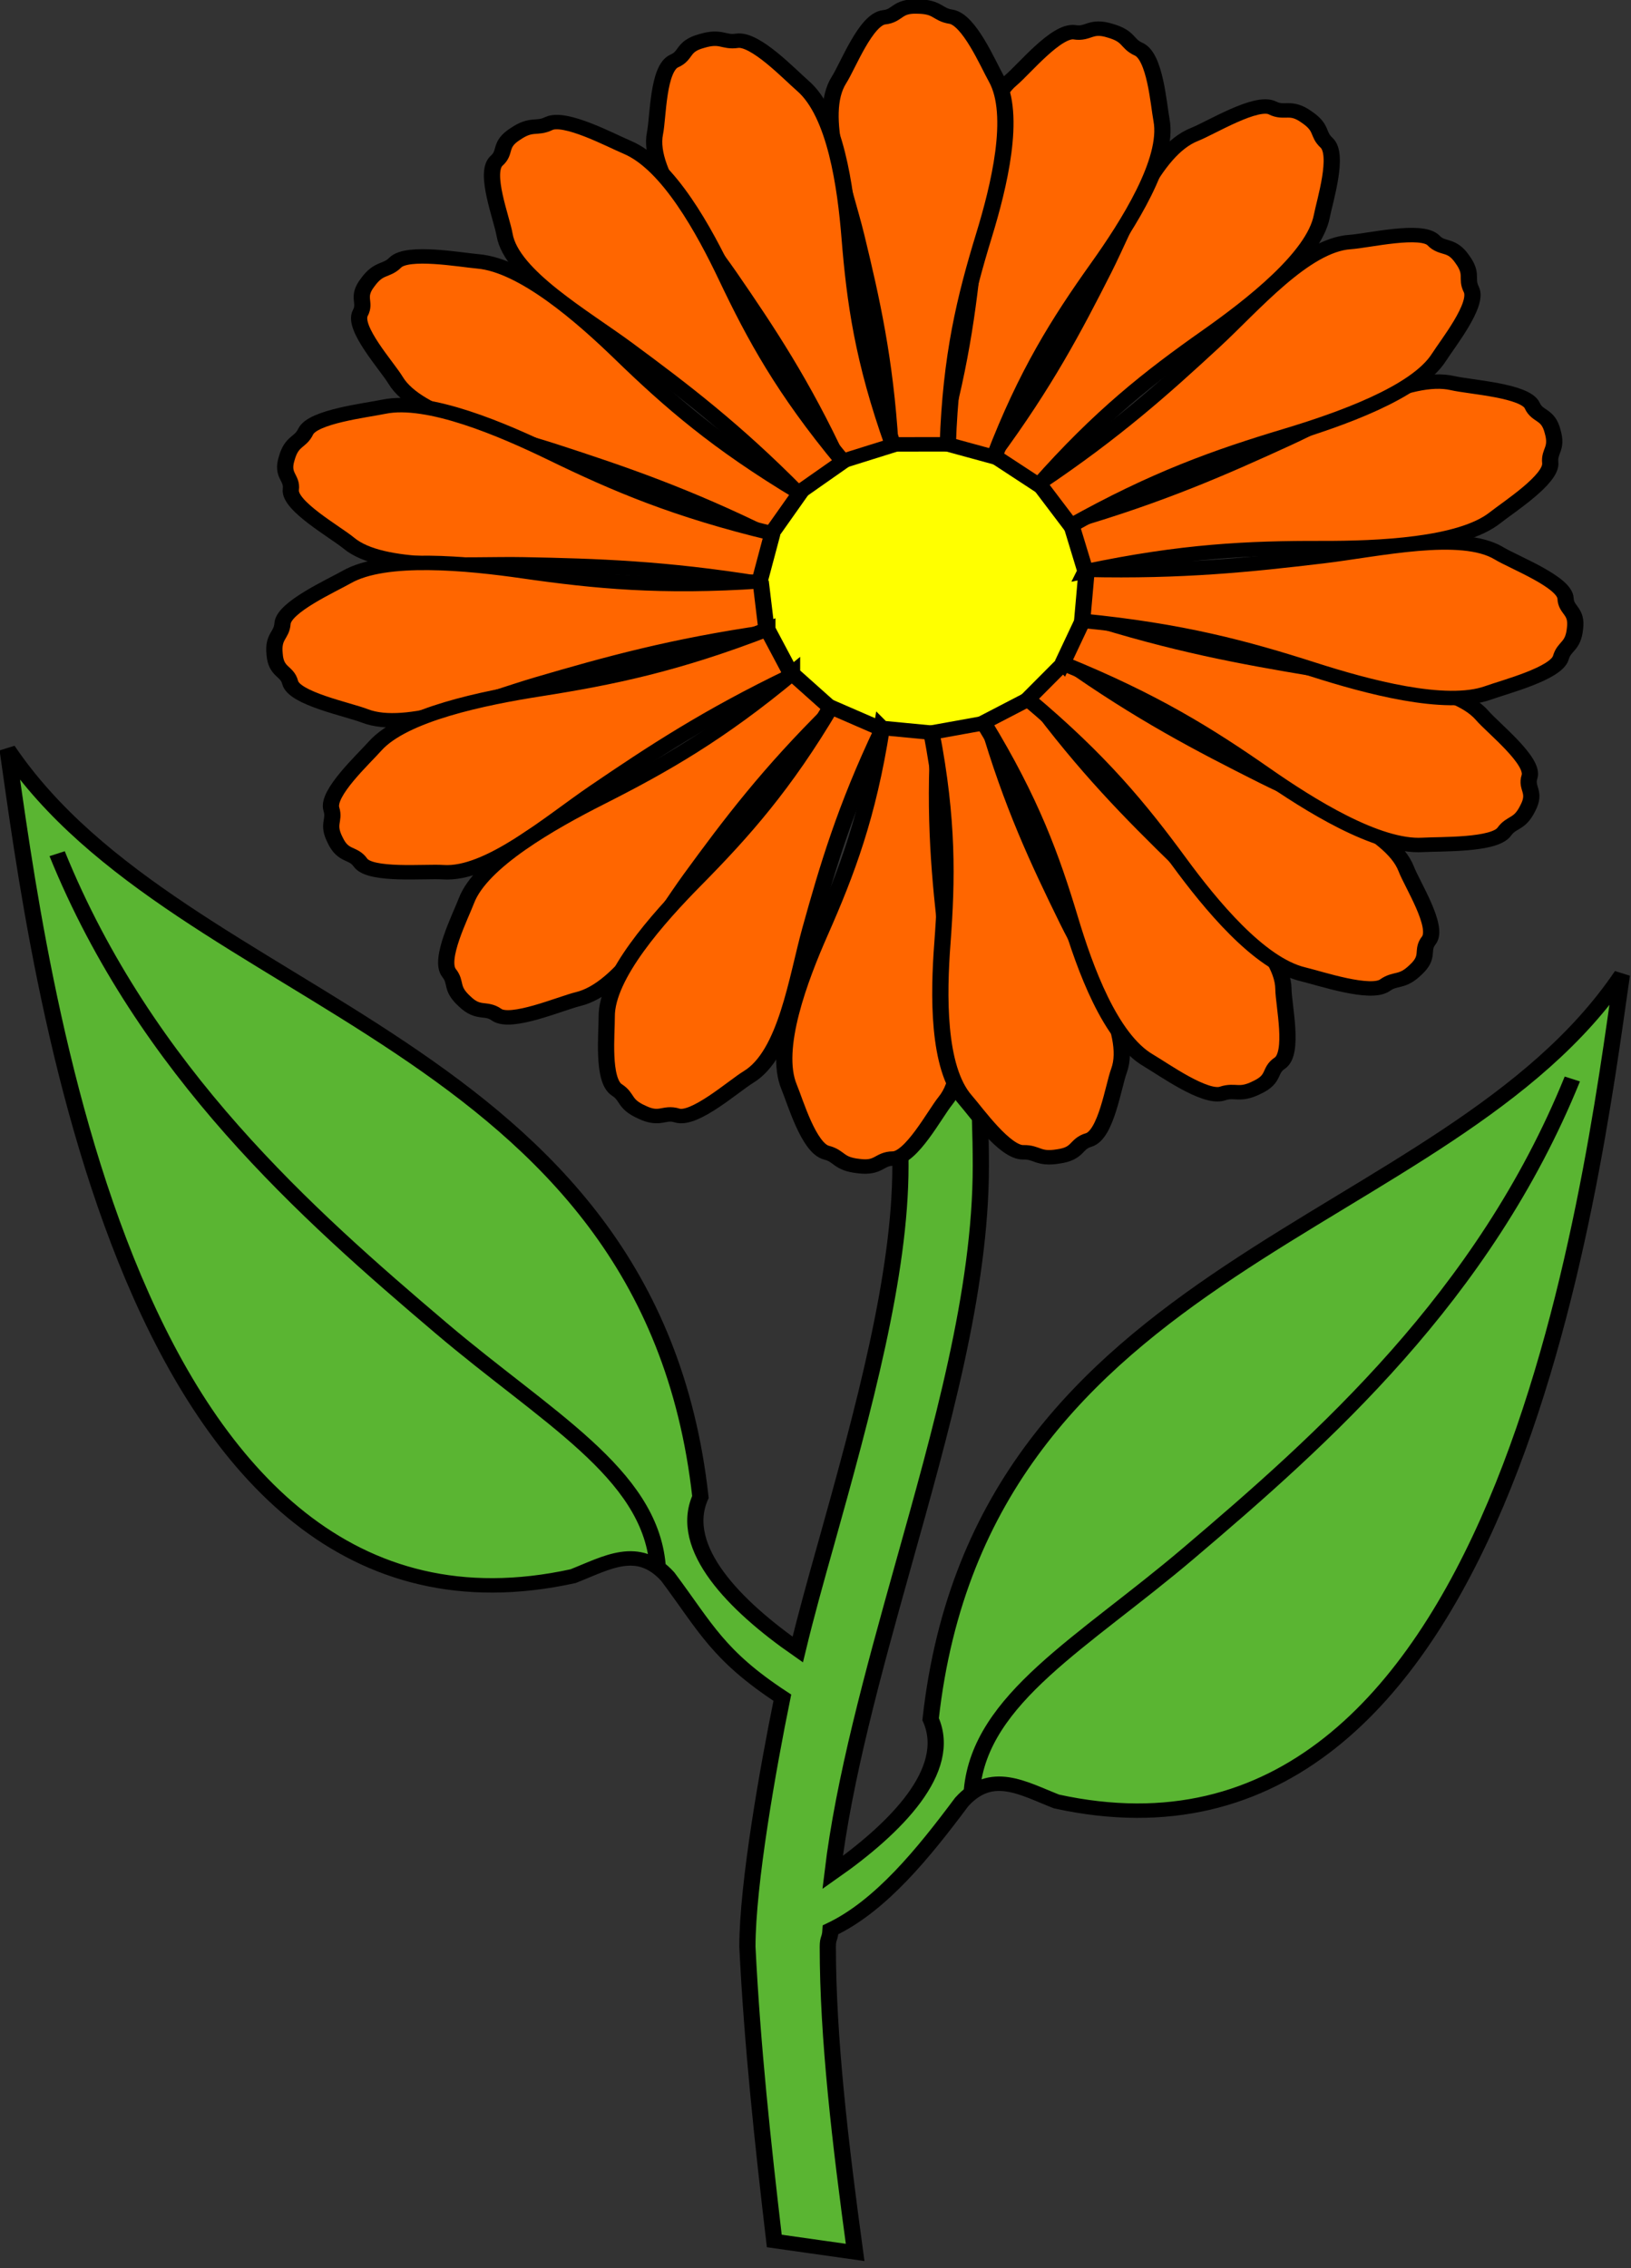<?xml version="1.0" encoding="utf-8"?>
<svg xmlns="http://www.w3.org/2000/svg" height="139" version="1.1" width="100" viewBox="0 0 100 139">
	<rect x="0" y="0" width="100" height="139" fill="#333333" stroke="none"/>
	<g stroke="#000" stroke-width=".491" transform="matrix(1.91 0 0 1.91 257.96 -161.92)">
		<g stroke-width="1.499" transform="matrix(.347 0 0 .309 -154.33 -2.998)">
			<path d="m131.9 444.61c3.539-14.192 6.939-28.174 6.939-39.48 0-23.472-7.05-80.537-7.05-80.537l7.382-1.106v-2e-5s7.105 56.455 7.105 81.643c0 13.023-3.677 27.417-7.216 41.609-2.771 11.115-5.462 22.094-6.497 31.767 5.843-4.597 11.176-10.621 9.068-15.925 4.722-47.736 47.82-50.509 63.948-77.302-2.785 21.722-10.848 96.05-52.309 85.845-3.127-1.376-6.002-3.37-8.764 0.055-3.518 5.289-7.483 10.805-12.134 13.274-0.05 1.029-0.252 0.777-0.252 1.766 0 9.471 1.152 20.405 2.527 31.735l-7.478-1.189c-1.064-10.161-2.038-20.334-2.487-30.545 0-6.511 1.912-18.626 3.232-25.872-5.969-4.389-7.076-7.276-10.595-12.564-2.762-3.425-5.637-1.432-8.764-0.055-41.461 10.205-49.524-64.123-52.309-85.845 16.128 26.793 59.369 29.885 64.09 77.621-2.108 5.304 3.225 11.328 9.005 15.845 0.779-3.629 1.672-7.19 2.557-10.738z" fill="#5ab532" fill-rule="evenodd"/>
			<path d="m145.45 469.94c0.777-9.527 10.282-15.287 20.022-24.57 12.403-11.821 27.343-26.659 35.522-49.268" fill="none"/>
			<path d="m145.45 469.94c0.777-9.527 10.282-15.287 20.022-24.57 12.403-11.821 27.343-26.659 35.522-49.268" fill="none" transform="matrix(-1,0,0,1,261.82,-23.397)"/>
		</g>
		<g transform="matrix(.069 0 0 .069 -50.037 102.02)">
			<circle cx="-365.87" cy="-101.11" fill="#ff0" r="38.889" stroke-width="3.783" transform="matrix(1.997,0,0,1.777,-71.318,202.51)"/>
			<g fill="#f60" fill-rule="evenodd" stroke-width="5.346" transform="matrix(1.413,0,0,1.257,326.72,-167.76)">
				<path d="m-812.92 203.93 18.791 2.027c-1.696 31.425 0.284 53.84 2.779 77.755 1.911 18.32 8.195 45.951-0.634 58.174-3.491 4.833-11.203 21.332-17.279 21.373-4.571 0.03-4.557 3.8-11.307 2.773-6.779-0.814-6.142-3.695-10.539-4.946-5.844-1.663-10.262-18.728-12.334-24.318-5.242-14.137 3.515-40.074 10.252-57.217 8.794-22.379 15.72-43.071 20.271-75.621z"/>
				<path d="m-796.57 205.65 18.523-3.757c7.898 30.463 16.572 51.227 26.191 73.264 7.368 16.882 21.724 41.313 17.01 55.635-1.864 5.663-4.218 23.723-9.997 25.602-4.347 1.413-3.192 5.001-9.936 6.066-6.707 1.276-6.973-1.662-11.542-1.523-6.073 0.185-15.451-14.742-19.118-19.442-9.276-11.887-8.783-39.257-7.553-57.636 1.606-23.991 1.941-45.809-3.578-78.209z"/>
				<path d="m-779.45 201.94 16.324-9.525c17.293 26.294 32.194 43.155 48.4 60.917 12.415 13.607 33.877 32.11 34.029 47.187 0.06 5.961 3.651 23.817-1.214 27.457-3.66 2.738-1.411 5.763-7.452 8.944-5.938 3.369-7.136 0.674-11.417 2.277-5.69 2.132-19.377-8.977-24.363-12.245-12.611-8.264-20.964-34.334-25.721-52.128-6.21-23.229-12.923-43.991-28.587-72.885z"/>
				<path d="m-764.86 193.28 12.534-14.146c24.638 19.579 44.06 30.944 65.002 42.758 16.043 9.05 42.209 19.926 47.062 34.202 1.919 5.644 10.905 21.486 7.42 26.463-2.622 3.744 0.459 5.915-4.286 10.824-4.589 5.055-6.569 2.868-10.135 5.729-4.74 3.802-21.211-2.478-26.968-4.025-14.561-3.913-30.637-26.071-40.712-41.49-13.153-20.128-26.013-37.756-49.916-60.314z"/>
				<path d="m-753.41 180.02 7.309-17.43c29.631 10.6 51.679 15.104 75.31 19.543 18.103 3.401 46.378 5.269 55.57 17.221 3.635 4.726 17.245 16.829 15.548 22.663-1.276 4.389 2.34 5.452-0.571 11.628-2.716 6.264-5.295 4.831-7.75 8.688-3.263 5.126-20.879 4.486-26.828 4.876-15.046 0.986-37.401-14.814-51.906-26.166-18.935-14.819-36.788-27.365-66.683-41.023z"/>
				<path d="m-746.96 164.28 1.484-18.842c31.46 0.789 53.809-1.837 77.642-5.021 18.257-2.439 45.696-9.518 58.168-1.045 4.931 3.35 21.647 10.583 21.863 16.655 0.162 4.568 3.93 4.445 3.098 11.222-0.618 6.799-3.516 6.246-4.64 10.677-1.493 5.89-18.424 10.798-23.952 13.031-13.98 5.647-40.159-2.358-57.489-8.597-22.623-8.145-43.507-14.47-76.175-18.08z"/>
				<path d="m-745.87 146-4.938-18.244c29.894-9.836 50.058-19.824 71.433-30.835 16.374-8.436 39.835-24.329 54.43-20.543 5.771 1.497 23.945 2.688 26.19 8.334 1.689 4.248 5.196 2.865 6.691 9.527 1.704 6.611-1.211 7.065-0.779 11.616 0.574 6.049-13.721 16.364-18.176 20.326-11.267 10.019-38.613 11.283-57.033 11.234-24.045-0.064-45.839 1.001-77.819 8.586z"/>
				<path d="m-750.71 129.11-10.564-15.672c25.117-18.961 40.976-34.925 57.651-52.249 12.773-13.271 29.846-35.888 44.881-37.017 5.945-0.447 23.53-5.188 27.478-0.569 2.97 3.475 5.843 1.034 9.409 6.856 3.747 5.707 1.135 7.077 3.013 11.245 2.496 5.54-7.702 19.918-10.639 25.106-7.429 13.121-32.902 23.146-50.351 29.047-22.777 7.703-43.061 15.748-70.878 33.253z"/>
				<path d="m-761.26 114.13-15.221-11.204c17.272-26.307 26.835-46.677 36.707-68.601 7.563-16.795 16.029-43.838 29.808-49.961 5.448-2.421 20.412-12.803 25.684-9.782 3.966 2.273 5.85-0.992 11.167 3.29 5.449 4.113 3.45 6.283 6.621 9.575 4.215 4.377-0.551 21.348-1.571 27.222-2.58 14.855-23.195 32.868-37.64 44.296-18.857 14.918-35.25 29.32-55.555 55.164z"/>
				<path d="m-775.93 103.72-18.068-5.545c7.61-30.536 9.905-52.922 11.979-76.877 1.589-18.351 0.644-46.672 11.626-57.004 4.342-4.085 15.036-18.828 21.01-17.719 4.494 0.835 5.193-2.869 11.627-0.585 6.502 2.082 5.332 4.79 9.413 6.85 5.424 2.738 6.534 20.331 7.512 26.212 2.473 14.874-11.032 38.686-20.89 54.245-12.869 20.311-23.583 39.32-34.209 70.422z"/>
				<path d="m-791.2 99.011-18.9 0.024c-1.725-31.423-6.127-53.491-11.202-76.994-3.888-18.004-13.135-44.79-5.685-57.899 2.946-5.183 8.821-22.422 14.857-23.122 4.541-0.526 4.117-4.272 10.939-3.984 6.827 0.074 6.507 3.006 11.014 3.773 5.99 1.019 12.234 17.504 14.901 22.835 6.745 13.485 0.855 40.219-3.981 57.992-6.313 23.201-10.952 44.523-11.942 77.375z"/>
				<path d="m-809.21 99.351-17.827 6.276c-12.024-29.083-23.48-48.451-36.046-68.951-9.626-15.704-27.214-37.922-24.521-52.757 1.065-5.866 0.906-24.078 6.37-26.736 4.111-1.999 2.472-5.394 9.004-7.379 6.467-2.189 7.135 0.684 11.641-0.084 5.99-1.021 17.336 12.47 21.617 16.619 10.827 10.494 14.114 37.671 15.431 56.043 1.719 23.983 4.396 45.639 14.331 76.968z"/>
				<path d="m-825.68 105.4-14.848 11.694c-20.767-23.646-37.86-38.282-56.369-53.629-14.179-11.757-37.996-27.11-40.235-42.021-0.885-5.896-6.913-23.082-2.599-27.361 3.246-3.219 0.599-5.903 6.141-9.89 5.414-4.159 6.974-1.655 10.991-3.836 5.34-2.899 20.433 6.208 25.824 8.754 13.634 6.438 25.516 31.1 32.691 48.065 9.366 22.145 18.889 41.778 38.403 68.225z"/>
				<path d="m-839.82 117-10.059 16.001c-27.501-15.299-48.517-23.344-71.105-31.584-17.304-6.313-44.894-12.775-52.01-26.068-2.814-5.256-14.263-19.42-11.637-24.899 1.976-4.122-1.418-5.761 2.463-11.378 3.703-5.736 6.013-3.901 9.065-7.305 4.056-4.524 21.331-1.014 27.264-0.427 15.004 1.486 34.478 20.725 46.934 34.295 16.259 17.714 31.823 33.008 59.085 51.366z"/>
				<path d="m-848.96 131.98-4.357 18.391c-30.967-5.606-53.454-6.439-77.494-6.949-18.415-0.391-46.615 2.395-57.64-7.89-4.359-4.067-19.767-13.778-19.049-19.812 0.54-4.539-3.201-4.996-1.34-11.564 1.654-6.624 4.433-5.633 6.223-9.839 2.379-5.591 19.863-7.844 25.668-9.202 14.681-3.436 39.322 8.49 55.49 17.314 21.106 11.519 40.772 20.973 72.499 29.552z"/>
				<path d="m-852.81 149.69 2.013 18.793c-31.067 5.022-52.549 11.721-75.388 19.242-17.495 5.761-43.159 17.775-56.979 11.746-5.464-2.384-23.226-6.413-24.557-12.341-1.001-4.46-4.682-3.645-5.113-10.459-0.645-6.797 2.305-6.787 2.593-11.349 0.383-6.064 16.119-14.008 21.141-17.221 12.7-8.127 39.906-5.083 58.089-2.144 23.737 3.837 45.428 6.206 78.202 3.734z"/>
				<path d="m-850.61 167.44 8.08 17.086c-27.689 14.957-45.774 28.347-64.87 42.958-14.629 11.193-34.916 30.977-49.95 29.826-5.944-0.455-24.043 1.58-27.25-3.582-2.412-3.883-5.62-1.903-8.268-8.196-2.844-6.207-0.055-7.168-1.283-11.571-1.633-5.853 10.618-18.529 14.304-23.214 9.322-11.85 36.016-17.92 54.155-21.123 23.678-4.18 44.943-9.075 75.082-22.184z"/>
				<path d="m-842.48 183.79 13.341 13.387c-21.07 23.376-33.619 42.055-46.71 62.223-10.028 15.45-22.507 40.891-37.057 44.849-5.753 1.565-22.122 9.551-26.873 5.763-3.574-2.849-5.933 0.091-10.537-4.949-4.76-4.894-2.455-6.734-5.088-10.471-3.501-4.967 3.79-21.016 5.691-26.667 4.809-14.29 27.922-28.96 43.937-38.059 20.906-11.878 39.298-23.62 63.296-46.076z"/>
				<path d="m-829.71 196.2 16.989 8.283c-12.258 28.985-18 50.743-23.768 74.085-4.418 17.882-7.882 46.006-20.334 54.508-4.923 3.362-17.776 16.266-23.506 14.243-4.31-1.522-5.576 2.028-11.577-1.227-6.1-3.066-4.524-5.56-8.236-8.228-4.934-3.547-3.299-21.099-3.352-27.06-0.134-15.077 16.904-36.504 29.057-50.345 15.866-18.067 29.401-35.183 44.726-64.258z"/>
			</g>
		</g>
	</g>
</svg>
